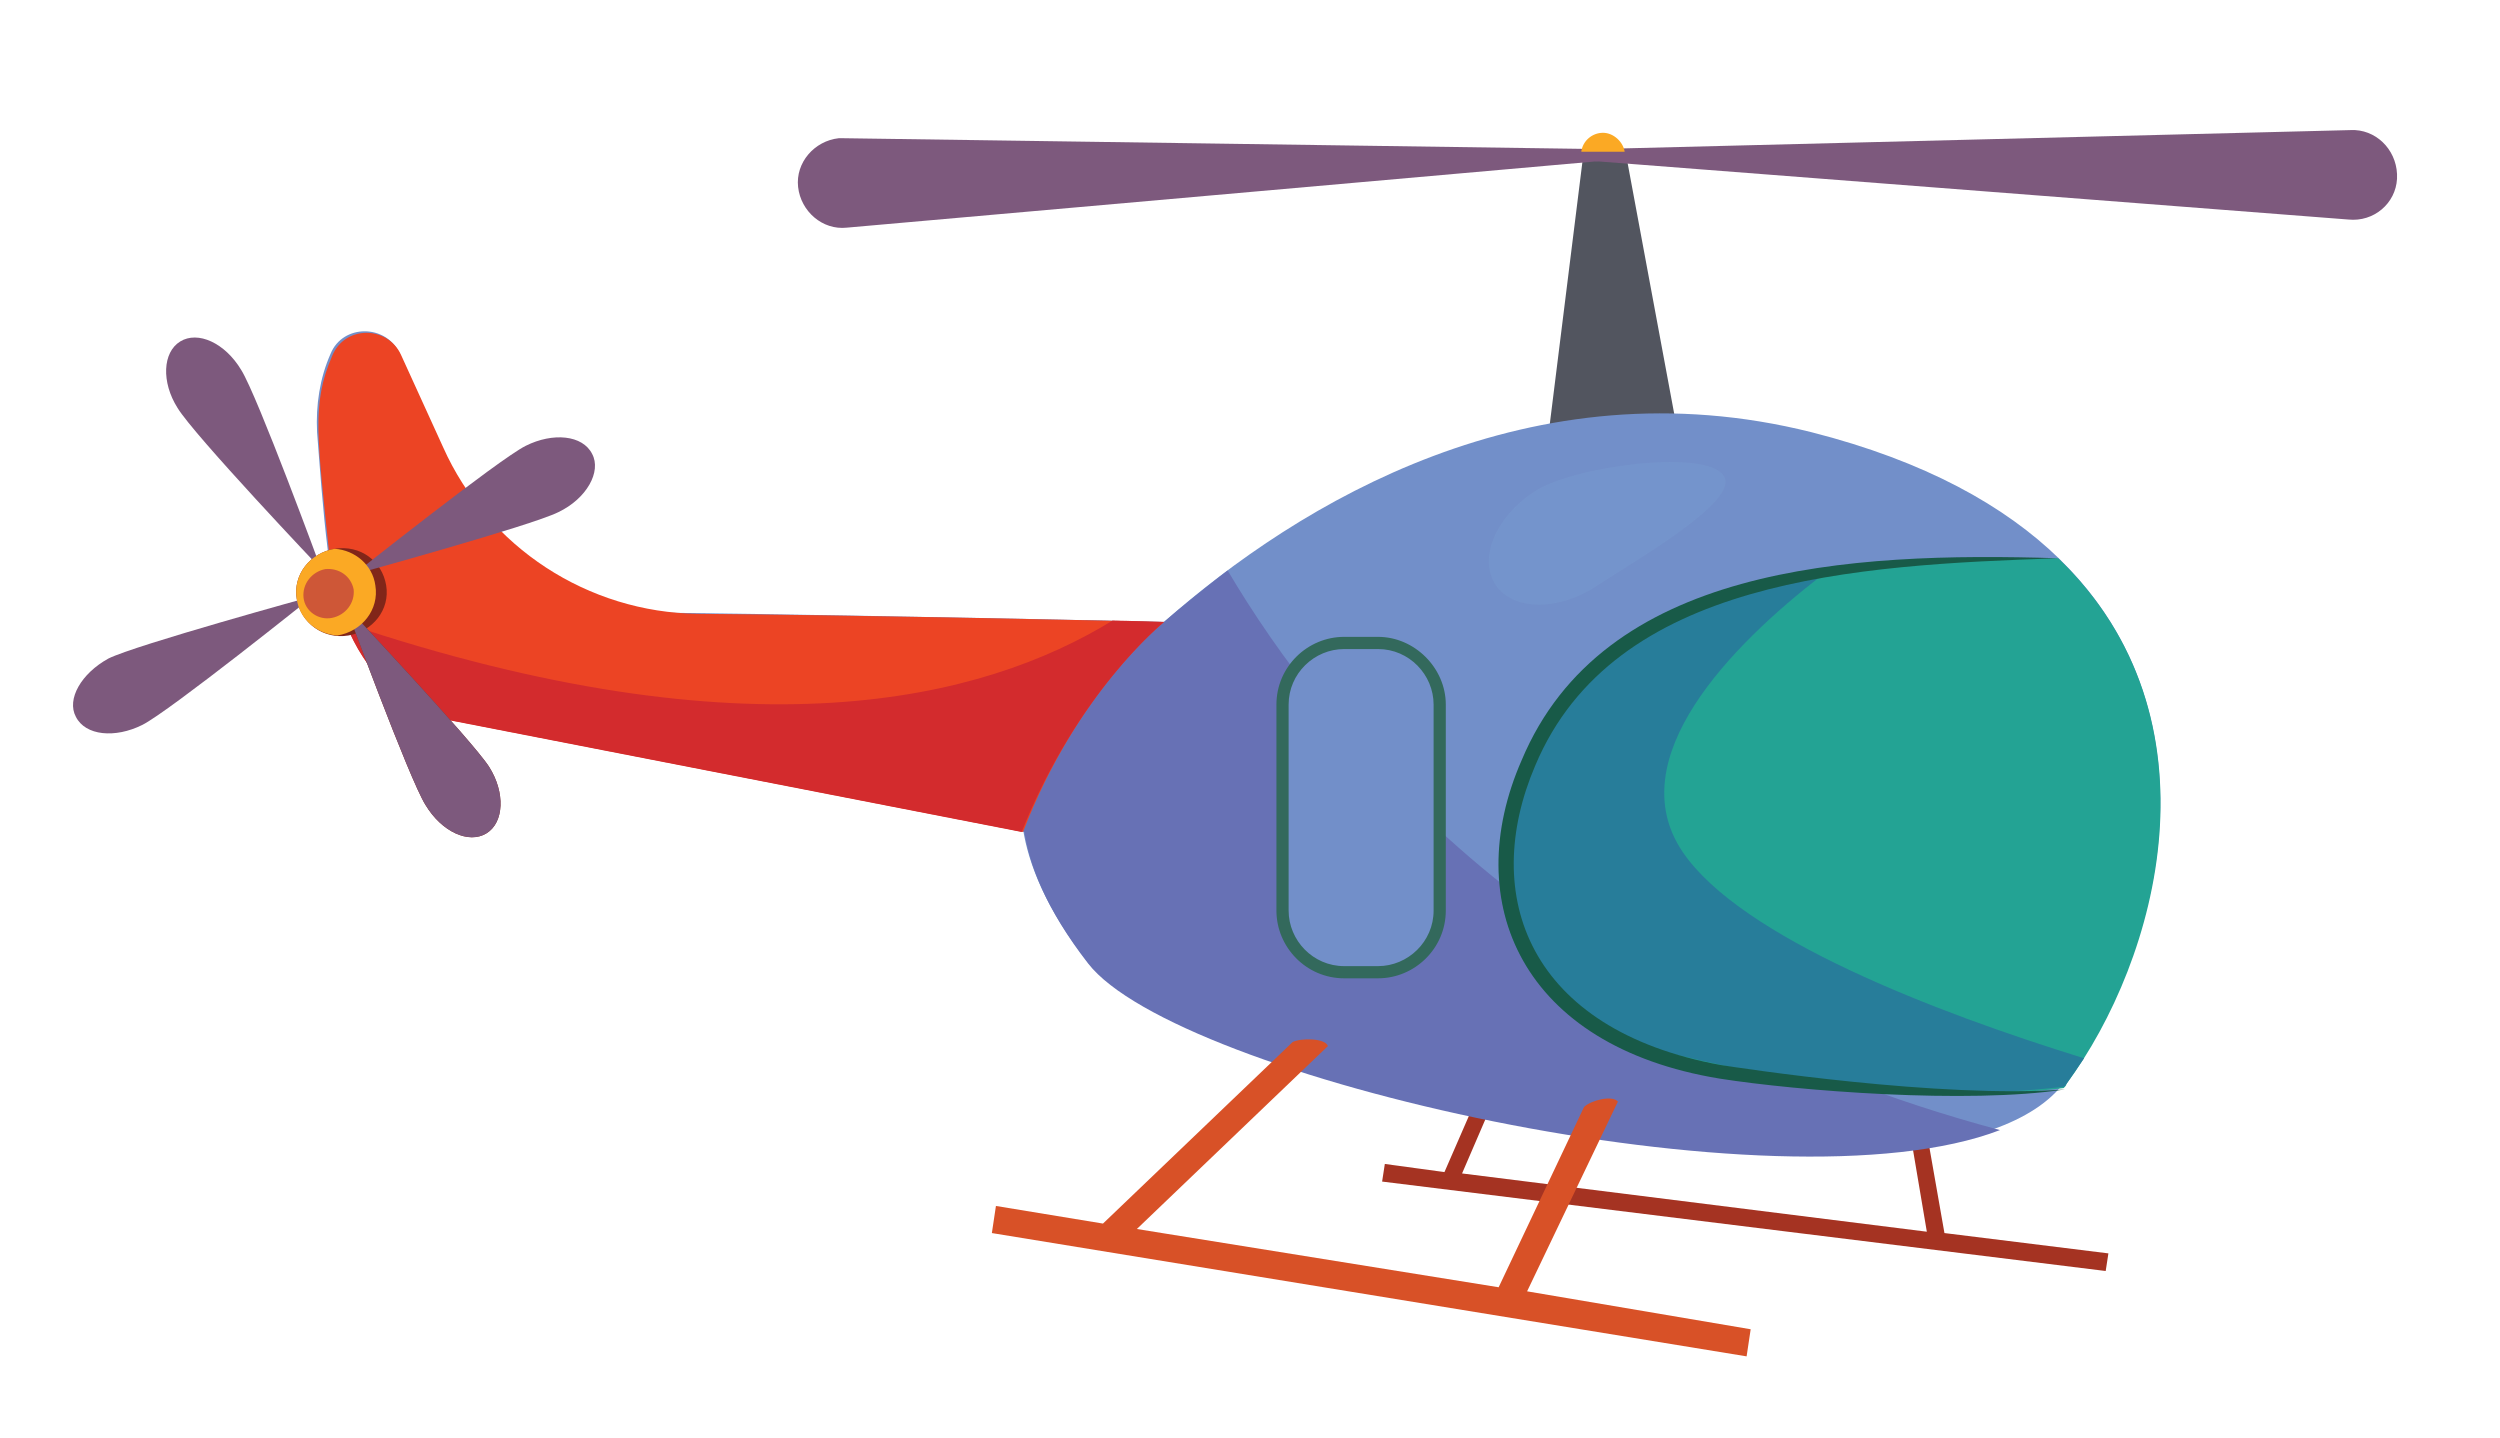 <?xml version="1.0" encoding="utf-8"?>
<!-- Generator: Adobe Illustrator 22.1.0, SVG Export Plug-In . SVG Version: 6.00 Build 0)  -->
<svg version="1.1" id="Layer_1" xmlns="http://www.w3.org/2000/svg" xmlns:xlink="http://www.w3.org/1999/xlink" x="0px" y="0px"
	 width="184.5px" height="106.1px" viewBox="0 0 184.5 106.1" enable-background="new 0 0 184.5 106.1" xml:space="preserve">
<g>
	<g>
		<polygon fill="#52555F" points="116.9,11 113.9,35.1 124.2,34 120,11.4 		"/>
		<polygon fill="#A53322" points="155.6,92.5 143.5,91 142.2,83.6 141,83.8 142.2,90.9 107.9,86.6 110.4,80.8 109.3,80.3 
			106.6,86.5 102.2,85.9 102,87.2 155.4,93.8 		"/>
		<path fill="#728FC9" d="M133.7,31.9c-20.7-5.2-37.8,5.2-47.8,14c-12.5-0.3-33.9-0.7-47.8-0.8l-8.6-19c-1-2.2-4.2-2.2-5.1,0
			c-0.8,1.8-1.1,3.8-1,5.8c0.2,2.5,0.4,5.6,0.8,8.8c0.3,2.9,1.3,5.8,3,8.2l0,0c1.4,2.1,3.7,3.6,6.2,4.1l42.1,8.2l0,0
			c0.4,2.5,1.6,5.7,4.7,9.7c7.4,9.5,63.2,21.3,72.2,8.9C161.6,67.7,167.1,40.4,133.7,31.9z"/>
		<path fill="#6771B5" d="M147.6,83.4c-33.3-8.9-49.8-29.1-57-41.3c-1.7,1.3-3.3,2.6-4.7,3.8c-1.8,0-3.7-0.1-5.8-0.1L73.6,61l0,0
			l2,0.4l0,0c0.4,2.5,1.6,5.7,4.7,9.7C86.8,79.5,131.2,89.7,147.6,83.4z"/>
		<path fill="#EC4424" d="M85.9,45.9c-9-0.2-22.4-0.5-34.4-0.6c-8.1-0.1-15.5-4.9-18.8-12.3l-3.1-6.8c-1-2.2-4.2-2.2-5.1,0.1
			c-1.5,3.5-1.1,5.9-0.2,14.6c0.5,5.5,3.5,11.2,9.2,12.3l42,8.2C79.6,50.7,86.2,45.7,85.9,45.9z"/>
		<g>
			<path fill="#D32B2D" d="M85.9,45.9C85.9,45.9,85.9,45.9,85.9,45.9C85.9,45.9,85.9,45.9,85.9,45.9z"/>
			<path fill="#D32B2D" d="M85.9,45.9c-1.2,0-2.4-0.1-3.8-0.1C72.5,51.7,55.3,56,25.5,46c1.4,3.5,4.1,6.5,7.9,7.2l42,8.2
				C79.5,51.1,85.7,46.1,85.9,45.9z"/>
		</g>
		<path fill="#D85127" d="M112.7,95.3l6.7-14c-0.4-0.5-2-0.1-2.5,0.4L110.6,95l0,0l-26.7-4.3l14.1-13.5c-0.2-0.6-2-0.6-2.6-0.3
			l-14,13.4l-7.9-1.3l-0.3,2l55.7,9.1l0.3-2L112.7,95.3z"/>
		<path fill="#23A394" d="M151.9,41.2c-9,0-31.6,1-37.1,11c-1.6,2.9-2.7,5.7-3.5,8.1c-2.3,7.2,1.9,14.8,9.2,16.8
			c8.3,2.3,20.3,4.6,31.8,3.2c0.1-0.1,0.2-0.2,0.2-0.3C159.3,70.8,164.2,53,151.9,41.2z"/>
		<path fill="#277D9A" d="M152.5,80c0.4-0.6,0.9-1.3,1.3-1.9c-11-3.4-25.3-8.9-29.6-15.2c-4.7-6.9,3.6-15.3,10.2-20.4
			c-8.3,1.4-16.6,4.1-19.6,9.6c-1.6,2.9-2.7,5.6-3.5,8.1c-2.3,7.2,1.9,14.8,9.2,16.8c8.3,2.3,20.3,4.6,31.8,3.2
			C152.4,80.2,152.4,80.1,152.5,80z"/>
		<path fill="#185A48" d="M151.9,41.2c-15,0.5-32.8,1.5-38.6,15.3c-4.1,9.6-0.5,19.5,13.7,22.1c1.3,0.2,16.2,2.5,25.4,1.8
			c-7.2,1.1-19.8,0.1-25.5-0.8c-14.6-2.4-19.2-13-14.6-23.5C118.3,41.8,136.3,40.7,151.9,41.2z"/>
	</g>
	<path fill="#7D597D" d="M117.8,11l-55.6-0.8c-0.1,0-0.2,0-0.3,0c-1.8,0.2-3.2,1.8-3,3.6c0.2,1.8,1.8,3.2,3.6,3l55.4-4.9
		c0.2,0,0.4-0.2,0.4-0.4C118.2,11.2,118,11,117.8,11z"/>
	<path fill="#7D597D" d="M117.9,11l55.6-1.4c0.1,0,0.2,0,0.3,0c1.8,0.1,3.2,1.7,3.1,3.6c-0.1,1.8-1.7,3.2-3.6,3l-55.5-4.3
		c-0.2,0-0.4-0.2-0.4-0.4C117.4,11.2,117.6,11,117.9,11z"/>
	<path fill="#FBA924" d="M118.3,9.8c-0.8,0-1.5,0.6-1.6,1.4h3.2C119.8,10.5,119.1,9.8,118.3,9.8z"/>
	<path opacity="0.18" fill="#83AEDD" d="M117.9,43.2c-2.8,1.9-6.2,1.9-7.5,0c-1.3-1.9-0.1-5,2.8-6.9c2.8-1.9,12.7-3.2,14-1.2
		C128.5,36.9,120.8,41.3,117.9,43.2z"/>
	<g>
		<path fill="#812619" d="M28.5,43.2c0.3,1.8-1,3.4-2.8,3.7c-1.8,0.3-3.5-0.9-3.8-2.7c-0.3-1.8,1-3.4,2.8-3.7
			C26.6,40.2,28.2,41.4,28.5,43.2z"/>
		<path fill="#812619" d="M36.1,56.6c1.2,1.9,1.1,4.1-0.2,4.9c-1.3,0.8-3.3-0.1-4.5-2.1c-1.2-1.9-5.9-14.7-5.9-14.7
			S34.9,54.7,36.1,56.6z"/>
		<g>
			<path fill="#7D597D" d="M36.1,56.6c1.2,1.9,1.1,4.1-0.2,4.9c-1.3,0.8-3.3-0.1-4.5-2.1c-1.2-1.9-5.9-14.7-5.9-14.7
				S34.9,54.7,36.1,56.6z"/>
			<path fill="#7D597D" d="M13.1,30.1c-1.2-1.9-1.1-4.1,0.2-4.9c1.3-0.8,3.3,0.1,4.5,2.1C19,29.2,23.7,42,23.7,42
				S14.3,32.1,13.1,30.1z"/>
		</g>
		<g>
			<path fill="#7D597D" d="M38.8,32.9c2-1,4.2-0.8,4.9,0.6c0.7,1.3-0.4,3.3-2.5,4.3c-2,1-15.1,4.6-15.1,4.6S36.8,33.9,38.8,32.9z"/>
			<path fill="#7D597D" d="M10.5,53.5c-2,1-4.2,0.8-4.9-0.6C4.9,51.6,6,49.7,8,48.6c2-1,15.1-4.6,15.1-4.6S12.5,52.5,10.5,53.5z"/>
		</g>
		<path fill="#FBA924" d="M24.7,40.5c-1.8,0.3-3.1,1.9-2.8,3.7c0.2,1.5,1.5,2.6,3,2.7c1.8-0.3,3.1-1.9,2.8-3.7
			C27.5,41.7,26.2,40.6,24.7,40.5z"/>
		<path fill="#CE5737" d="M26.1,43.5c0.1,1-0.6,1.9-1.6,2.1c-1,0.2-2-0.5-2.1-1.5c-0.1-1,0.6-1.9,1.6-2.1
			C25,41.9,25.9,42.5,26.1,43.5z"/>
	</g>
	<g>
		<path fill="#728FC9" d="M99.2,71.7c-2.5,0-4.6-2-4.6-4.5V52c0-2.5,2-4.5,4.6-4.5h2.5c2.5,0,4.6,2,4.6,4.5v15.2
			c0,2.5-2,4.5-4.6,4.5H99.2z"/>
		<path fill="#33695C" d="M101.7,47h-2.5c-2.7,0-5,2.2-5,5v15.2c0,2.7,2.2,5,5,5h2.5c2.7,0,5-2.2,5-5V52
			C106.7,49.3,104.4,47,101.7,47z M105.8,67.2c0,2.3-1.9,4.1-4.1,4.1h-2.5c-2.3,0-4.1-1.9-4.1-4.1V52c0-2.3,1.9-4.1,4.1-4.1h2.5
			c2.3,0,4.1,1.9,4.1,4.1V67.2z"/>
	</g>
</g>
</svg>

